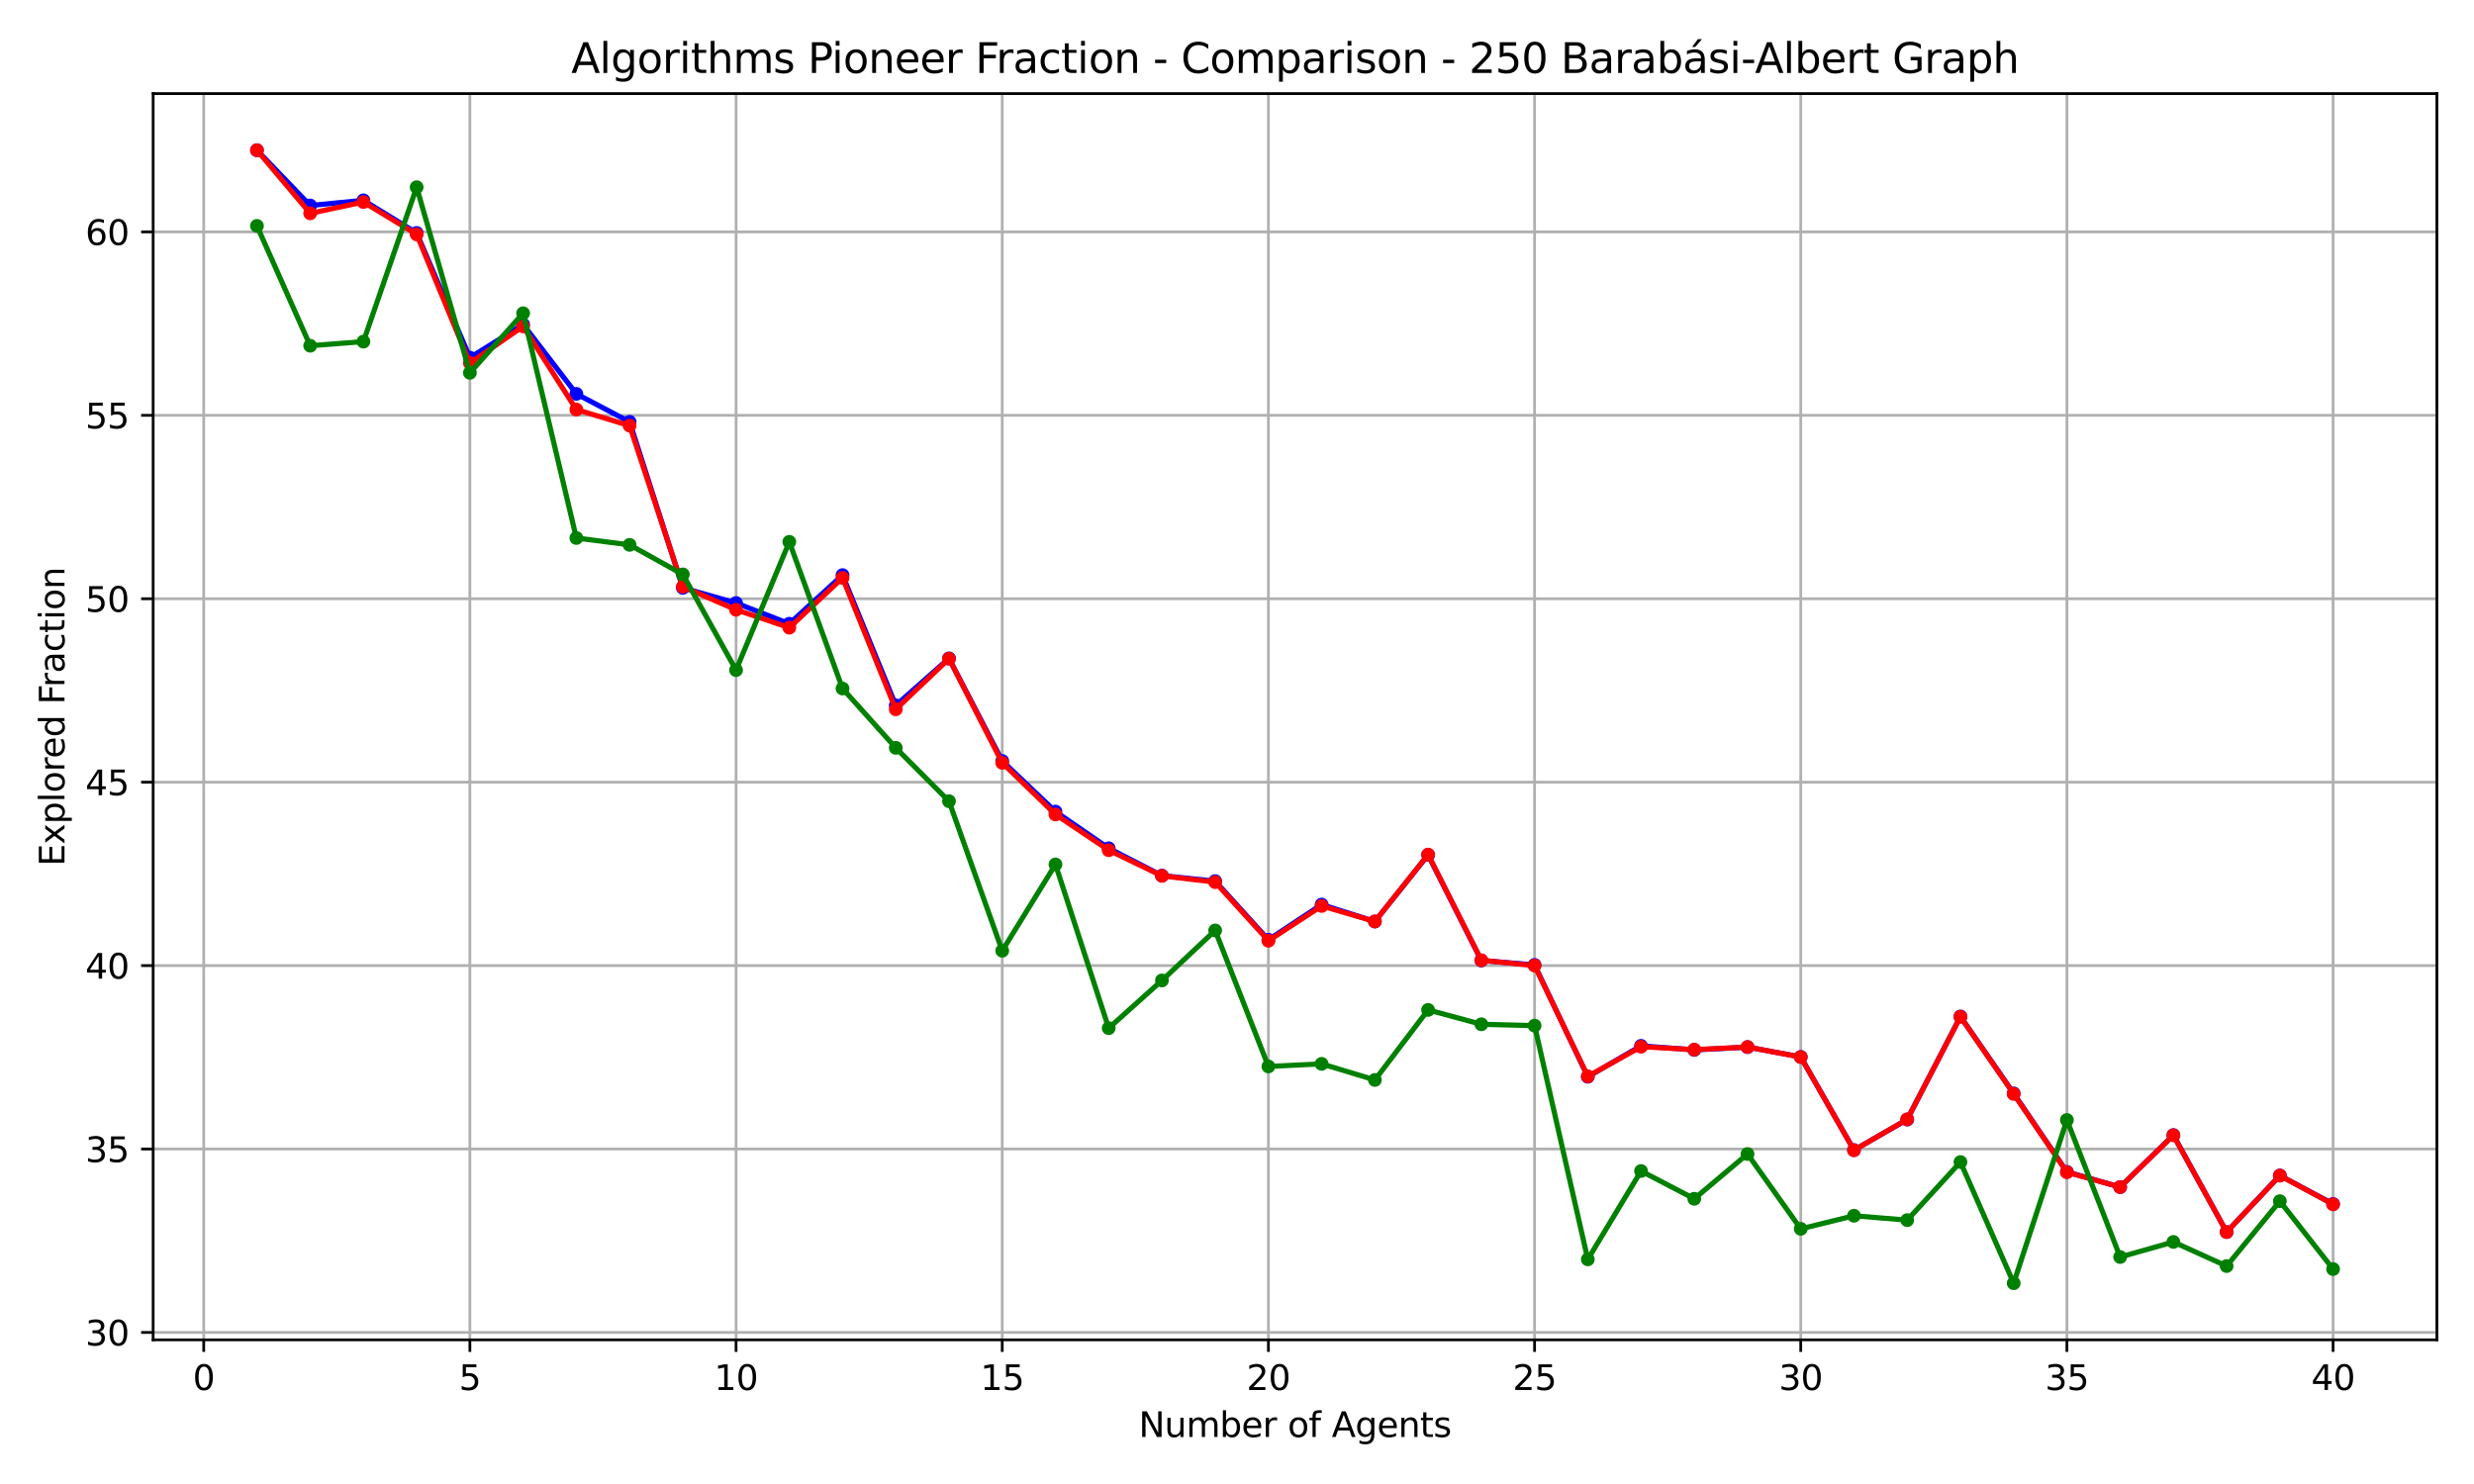 <?xml version="1.0" encoding="utf-8" standalone="no"?>
<!DOCTYPE svg PUBLIC "-//W3C//DTD SVG 1.1//EN"
  "http://www.w3.org/Graphics/SVG/1.1/DTD/svg11.dtd">
<svg xmlns:xlink="http://www.w3.org/1999/xlink" width="720pt" height="432pt" viewBox="0 0 720 432" xmlns="http://www.w3.org/2000/svg" version="1.1">
 <defs>
  <style type="text/css">*{stroke-linejoin: round; stroke-linecap: butt}</style>
 </defs>
 <g id="figure_1">
  <g id="patch_1">
   <path d="M 0 432 
L 720 432 
L 720 0 
L 0 0 
z
" style="fill: #ffffff"/>
  </g>
  <g id="axes_1">
   <g id="patch_2">
    <path d="M 44.57 390.04 
L 709.2 390.04 
L 709.2 27.24 
L 44.57 27.24 
z
" style="fill: #ffffff"/>
   </g>
   <g id="matplotlib.axis_1">
    <g id="xtick_1">
     <g id="line2d_1">
      <path d="M 59.288 390.04 
L 59.288 27.24 
" clip-path="url(#pbef544b274)" style="fill: none; stroke: #b0b0b0; stroke-width: 0.8; stroke-linecap: square"/>
     </g>
     <g id="line2d_2">
      <defs>
       <path id="m103f09042b" d="M 0 0 
L 0 3.5 
" style="stroke: #000000; stroke-width: 0.8"/>
      </defs>
      <g>
       <use xlink:href="#m103f09042b" x="59.288" y="390.04" style="stroke: #000000; stroke-width: 0.8"/>
      </g>
     </g>
     <g id="text_1">
      <!-- 0 -->
      <g transform="translate(56.107 404.638) scale(0.1 -0.1)">
       <defs>
        <path id="DejaVuSans-30" d="M 2034 4250 
Q 1547 4250 1301 3770 
Q 1056 3291 1056 2328 
Q 1056 1369 1301 889 
Q 1547 409 2034 409 
Q 2525 409 2770 889 
Q 3016 1369 3016 2328 
Q 3016 3291 2770 3770 
Q 2525 4250 2034 4250 
z
M 2034 4750 
Q 2819 4750 3233 4129 
Q 3647 3509 3647 2328 
Q 3647 1150 3233 529 
Q 2819 -91 2034 -91 
Q 1250 -91 836 529 
Q 422 1150 422 2328 
Q 422 3509 836 4129 
Q 1250 4750 2034 4750 
z
" transform="scale(0.016)"/>
       </defs>
       <use xlink:href="#DejaVuSans-30"/>
      </g>
     </g>
    </g>
    <g id="xtick_2">
     <g id="line2d_3">
      <path d="M 136.751 390.04 
L 136.751 27.24 
" clip-path="url(#pbef544b274)" style="fill: none; stroke: #b0b0b0; stroke-width: 0.8; stroke-linecap: square"/>
     </g>
     <g id="line2d_4">
      <g>
       <use xlink:href="#m103f09042b" x="136.751" y="390.04" style="stroke: #000000; stroke-width: 0.8"/>
      </g>
     </g>
     <g id="text_2">
      <!-- 5 -->
      <g transform="translate(133.569 404.638) scale(0.1 -0.1)">
       <defs>
        <path id="DejaVuSans-35" d="M 691 4666 
L 3169 4666 
L 3169 4134 
L 1269 4134 
L 1269 2991 
Q 1406 3038 1543 3061 
Q 1681 3084 1819 3084 
Q 2600 3084 3056 2656 
Q 3513 2228 3513 1497 
Q 3513 744 3044 326 
Q 2575 -91 1722 -91 
Q 1428 -91 1123 -41 
Q 819 9 494 109 
L 494 744 
Q 775 591 1075 516 
Q 1375 441 1709 441 
Q 2250 441 2565 725 
Q 2881 1009 2881 1497 
Q 2881 1984 2565 2268 
Q 2250 2553 1709 2553 
Q 1456 2553 1204 2497 
Q 953 2441 691 2322 
L 691 4666 
z
" transform="scale(0.016)"/>
       </defs>
       <use xlink:href="#DejaVuSans-35"/>
      </g>
     </g>
    </g>
    <g id="xtick_3">
     <g id="line2d_5">
      <path d="M 214.213 390.04 
L 214.213 27.24 
" clip-path="url(#pbef544b274)" style="fill: none; stroke: #b0b0b0; stroke-width: 0.8; stroke-linecap: square"/>
     </g>
     <g id="line2d_6">
      <g>
       <use xlink:href="#m103f09042b" x="214.213" y="390.04" style="stroke: #000000; stroke-width: 0.8"/>
      </g>
     </g>
     <g id="text_3">
      <!-- 10 -->
      <g transform="translate(207.851 404.638) scale(0.1 -0.1)">
       <defs>
        <path id="DejaVuSans-31" d="M 794 531 
L 1825 531 
L 1825 4091 
L 703 3866 
L 703 4441 
L 1819 4666 
L 2450 4666 
L 2450 531 
L 3481 531 
L 3481 0 
L 794 0 
L 794 531 
z
" transform="scale(0.016)"/>
       </defs>
       <use xlink:href="#DejaVuSans-31"/>
       <use xlink:href="#DejaVuSans-30" x="63.623"/>
      </g>
     </g>
    </g>
    <g id="xtick_4">
     <g id="line2d_7">
      <path d="M 291.676 390.04 
L 291.676 27.24 
" clip-path="url(#pbef544b274)" style="fill: none; stroke: #b0b0b0; stroke-width: 0.8; stroke-linecap: square"/>
     </g>
     <g id="line2d_8">
      <g>
       <use xlink:href="#m103f09042b" x="291.676" y="390.04" style="stroke: #000000; stroke-width: 0.8"/>
      </g>
     </g>
     <g id="text_4">
      <!-- 15 -->
      <g transform="translate(285.314 404.638) scale(0.1 -0.1)">
       <use xlink:href="#DejaVuSans-31"/>
       <use xlink:href="#DejaVuSans-35" x="63.623"/>
      </g>
     </g>
    </g>
    <g id="xtick_5">
     <g id="line2d_9">
      <path d="M 369.139 390.04 
L 369.139 27.24 
" clip-path="url(#pbef544b274)" style="fill: none; stroke: #b0b0b0; stroke-width: 0.8; stroke-linecap: square"/>
     </g>
     <g id="line2d_10">
      <g>
       <use xlink:href="#m103f09042b" x="369.139" y="390.04" style="stroke: #000000; stroke-width: 0.8"/>
      </g>
     </g>
     <g id="text_5">
      <!-- 20 -->
      <g transform="translate(362.776 404.638) scale(0.1 -0.1)">
       <defs>
        <path id="DejaVuSans-32" d="M 1228 531 
L 3431 531 
L 3431 0 
L 469 0 
L 469 531 
Q 828 903 1448 1529 
Q 2069 2156 2228 2338 
Q 2531 2678 2651 2914 
Q 2772 3150 2772 3378 
Q 2772 3750 2511 3984 
Q 2250 4219 1831 4219 
Q 1534 4219 1204 4116 
Q 875 4013 500 3803 
L 500 4441 
Q 881 4594 1212 4672 
Q 1544 4750 1819 4750 
Q 2544 4750 2975 4387 
Q 3406 4025 3406 3419 
Q 3406 3131 3298 2873 
Q 3191 2616 2906 2266 
Q 2828 2175 2409 1742 
Q 1991 1309 1228 531 
z
" transform="scale(0.016)"/>
       </defs>
       <use xlink:href="#DejaVuSans-32"/>
       <use xlink:href="#DejaVuSans-30" x="63.623"/>
      </g>
     </g>
    </g>
    <g id="xtick_6">
     <g id="line2d_11">
      <path d="M 446.601 390.04 
L 446.601 27.24 
" clip-path="url(#pbef544b274)" style="fill: none; stroke: #b0b0b0; stroke-width: 0.8; stroke-linecap: square"/>
     </g>
     <g id="line2d_12">
      <g>
       <use xlink:href="#m103f09042b" x="446.601" y="390.04" style="stroke: #000000; stroke-width: 0.8"/>
      </g>
     </g>
     <g id="text_6">
      <!-- 25 -->
      <g transform="translate(440.239 404.638) scale(0.1 -0.1)">
       <use xlink:href="#DejaVuSans-32"/>
       <use xlink:href="#DejaVuSans-35" x="63.623"/>
      </g>
     </g>
    </g>
    <g id="xtick_7">
     <g id="line2d_13">
      <path d="M 524.064 390.04 
L 524.064 27.24 
" clip-path="url(#pbef544b274)" style="fill: none; stroke: #b0b0b0; stroke-width: 0.8; stroke-linecap: square"/>
     </g>
     <g id="line2d_14">
      <g>
       <use xlink:href="#m103f09042b" x="524.064" y="390.04" style="stroke: #000000; stroke-width: 0.8"/>
      </g>
     </g>
     <g id="text_7">
      <!-- 30 -->
      <g transform="translate(517.702 404.638) scale(0.1 -0.1)">
       <defs>
        <path id="DejaVuSans-33" d="M 2597 2516 
Q 3050 2419 3304 2112 
Q 3559 1806 3559 1356 
Q 3559 666 3084 287 
Q 2609 -91 1734 -91 
Q 1441 -91 1130 -33 
Q 819 25 488 141 
L 488 750 
Q 750 597 1062 519 
Q 1375 441 1716 441 
Q 2309 441 2620 675 
Q 2931 909 2931 1356 
Q 2931 1769 2642 2001 
Q 2353 2234 1838 2234 
L 1294 2234 
L 1294 2753 
L 1863 2753 
Q 2328 2753 2575 2939 
Q 2822 3125 2822 3475 
Q 2822 3834 2567 4026 
Q 2313 4219 1838 4219 
Q 1578 4219 1281 4162 
Q 984 4106 628 3988 
L 628 4550 
Q 988 4650 1302 4700 
Q 1616 4750 1894 4750 
Q 2613 4750 3031 4423 
Q 3450 4097 3450 3541 
Q 3450 3153 3228 2886 
Q 3006 2619 2597 2516 
z
" transform="scale(0.016)"/>
       </defs>
       <use xlink:href="#DejaVuSans-33"/>
       <use xlink:href="#DejaVuSans-30" x="63.623"/>
      </g>
     </g>
    </g>
    <g id="xtick_8">
     <g id="line2d_15">
      <path d="M 601.527 390.04 
L 601.527 27.24 
" clip-path="url(#pbef544b274)" style="fill: none; stroke: #b0b0b0; stroke-width: 0.8; stroke-linecap: square"/>
     </g>
     <g id="line2d_16">
      <g>
       <use xlink:href="#m103f09042b" x="601.527" y="390.04" style="stroke: #000000; stroke-width: 0.8"/>
      </g>
     </g>
     <g id="text_8">
      <!-- 35 -->
      <g transform="translate(595.164 404.638) scale(0.1 -0.1)">
       <use xlink:href="#DejaVuSans-33"/>
       <use xlink:href="#DejaVuSans-35" x="63.623"/>
      </g>
     </g>
    </g>
    <g id="xtick_9">
     <g id="line2d_17">
      <path d="M 678.99 390.04 
L 678.99 27.24 
" clip-path="url(#pbef544b274)" style="fill: none; stroke: #b0b0b0; stroke-width: 0.8; stroke-linecap: square"/>
     </g>
     <g id="line2d_18">
      <g>
       <use xlink:href="#m103f09042b" x="678.99" y="390.04" style="stroke: #000000; stroke-width: 0.8"/>
      </g>
     </g>
     <g id="text_9">
      <!-- 40 -->
      <g transform="translate(672.627 404.638) scale(0.1 -0.1)">
       <defs>
        <path id="DejaVuSans-34" d="M 2419 4116 
L 825 1625 
L 2419 1625 
L 2419 4116 
z
M 2253 4666 
L 3047 4666 
L 3047 1625 
L 3713 1625 
L 3713 1100 
L 3047 1100 
L 3047 0 
L 2419 0 
L 2419 1100 
L 313 1100 
L 313 1709 
L 2253 4666 
z
" transform="scale(0.016)"/>
       </defs>
       <use xlink:href="#DejaVuSans-34"/>
       <use xlink:href="#DejaVuSans-30" x="63.623"/>
      </g>
     </g>
    </g>
    <g id="text_10">
     <!-- Number of Agents -->
     <g transform="translate(331.397 418.317) scale(0.1 -0.1)">
      <defs>
       <path id="DejaVuSans-4e" d="M 628 4666 
L 1478 4666 
L 3547 763 
L 3547 4666 
L 4159 4666 
L 4159 0 
L 3309 0 
L 1241 3903 
L 1241 0 
L 628 0 
L 628 4666 
z
" transform="scale(0.016)"/>
       <path id="DejaVuSans-75" d="M 544 1381 
L 544 3500 
L 1119 3500 
L 1119 1403 
Q 1119 906 1312 657 
Q 1506 409 1894 409 
Q 2359 409 2629 706 
Q 2900 1003 2900 1516 
L 2900 3500 
L 3475 3500 
L 3475 0 
L 2900 0 
L 2900 538 
Q 2691 219 2414 64 
Q 2138 -91 1772 -91 
Q 1169 -91 856 284 
Q 544 659 544 1381 
z
M 1991 3584 
L 1991 3584 
z
" transform="scale(0.016)"/>
       <path id="DejaVuSans-6d" d="M 3328 2828 
Q 3544 3216 3844 3400 
Q 4144 3584 4550 3584 
Q 5097 3584 5394 3201 
Q 5691 2819 5691 2113 
L 5691 0 
L 5113 0 
L 5113 2094 
Q 5113 2597 4934 2840 
Q 4756 3084 4391 3084 
Q 3944 3084 3684 2787 
Q 3425 2491 3425 1978 
L 3425 0 
L 2847 0 
L 2847 2094 
Q 2847 2600 2669 2842 
Q 2491 3084 2119 3084 
Q 1678 3084 1418 2786 
Q 1159 2488 1159 1978 
L 1159 0 
L 581 0 
L 581 3500 
L 1159 3500 
L 1159 2956 
Q 1356 3278 1631 3431 
Q 1906 3584 2284 3584 
Q 2666 3584 2933 3390 
Q 3200 3197 3328 2828 
z
" transform="scale(0.016)"/>
       <path id="DejaVuSans-62" d="M 3116 1747 
Q 3116 2381 2855 2742 
Q 2594 3103 2138 3103 
Q 1681 3103 1420 2742 
Q 1159 2381 1159 1747 
Q 1159 1113 1420 752 
Q 1681 391 2138 391 
Q 2594 391 2855 752 
Q 3116 1113 3116 1747 
z
M 1159 2969 
Q 1341 3281 1617 3432 
Q 1894 3584 2278 3584 
Q 2916 3584 3314 3078 
Q 3713 2572 3713 1747 
Q 3713 922 3314 415 
Q 2916 -91 2278 -91 
Q 1894 -91 1617 61 
Q 1341 213 1159 525 
L 1159 0 
L 581 0 
L 581 4863 
L 1159 4863 
L 1159 2969 
z
" transform="scale(0.016)"/>
       <path id="DejaVuSans-65" d="M 3597 1894 
L 3597 1613 
L 953 1613 
Q 991 1019 1311 708 
Q 1631 397 2203 397 
Q 2534 397 2845 478 
Q 3156 559 3463 722 
L 3463 178 
Q 3153 47 2828 -22 
Q 2503 -91 2169 -91 
Q 1331 -91 842 396 
Q 353 884 353 1716 
Q 353 2575 817 3079 
Q 1281 3584 2069 3584 
Q 2775 3584 3186 3129 
Q 3597 2675 3597 1894 
z
M 3022 2063 
Q 3016 2534 2758 2815 
Q 2500 3097 2075 3097 
Q 1594 3097 1305 2825 
Q 1016 2553 972 2059 
L 3022 2063 
z
" transform="scale(0.016)"/>
       <path id="DejaVuSans-72" d="M 2631 2963 
Q 2534 3019 2420 3045 
Q 2306 3072 2169 3072 
Q 1681 3072 1420 2755 
Q 1159 2438 1159 1844 
L 1159 0 
L 581 0 
L 581 3500 
L 1159 3500 
L 1159 2956 
Q 1341 3275 1631 3429 
Q 1922 3584 2338 3584 
Q 2397 3584 2469 3576 
Q 2541 3569 2628 3553 
L 2631 2963 
z
" transform="scale(0.016)"/>
       <path id="DejaVuSans-20" transform="scale(0.016)"/>
       <path id="DejaVuSans-6f" d="M 1959 3097 
Q 1497 3097 1228 2736 
Q 959 2375 959 1747 
Q 959 1119 1226 758 
Q 1494 397 1959 397 
Q 2419 397 2687 759 
Q 2956 1122 2956 1747 
Q 2956 2369 2687 2733 
Q 2419 3097 1959 3097 
z
M 1959 3584 
Q 2709 3584 3137 3096 
Q 3566 2609 3566 1747 
Q 3566 888 3137 398 
Q 2709 -91 1959 -91 
Q 1206 -91 779 398 
Q 353 888 353 1747 
Q 353 2609 779 3096 
Q 1206 3584 1959 3584 
z
" transform="scale(0.016)"/>
       <path id="DejaVuSans-66" d="M 2375 4863 
L 2375 4384 
L 1825 4384 
Q 1516 4384 1395 4259 
Q 1275 4134 1275 3809 
L 1275 3500 
L 2222 3500 
L 2222 3053 
L 1275 3053 
L 1275 0 
L 697 0 
L 697 3053 
L 147 3053 
L 147 3500 
L 697 3500 
L 697 3744 
Q 697 4328 969 4595 
Q 1241 4863 1831 4863 
L 2375 4863 
z
" transform="scale(0.016)"/>
       <path id="DejaVuSans-41" d="M 2188 4044 
L 1331 1722 
L 3047 1722 
L 2188 4044 
z
M 1831 4666 
L 2547 4666 
L 4325 0 
L 3669 0 
L 3244 1197 
L 1141 1197 
L 716 0 
L 50 0 
L 1831 4666 
z
" transform="scale(0.016)"/>
       <path id="DejaVuSans-67" d="M 2906 1791 
Q 2906 2416 2648 2759 
Q 2391 3103 1925 3103 
Q 1463 3103 1205 2759 
Q 947 2416 947 1791 
Q 947 1169 1205 825 
Q 1463 481 1925 481 
Q 2391 481 2648 825 
Q 2906 1169 2906 1791 
z
M 3481 434 
Q 3481 -459 3084 -895 
Q 2688 -1331 1869 -1331 
Q 1566 -1331 1297 -1286 
Q 1028 -1241 775 -1147 
L 775 -588 
Q 1028 -725 1275 -790 
Q 1522 -856 1778 -856 
Q 2344 -856 2625 -561 
Q 2906 -266 2906 331 
L 2906 616 
Q 2728 306 2450 153 
Q 2172 0 1784 0 
Q 1141 0 747 490 
Q 353 981 353 1791 
Q 353 2603 747 3093 
Q 1141 3584 1784 3584 
Q 2172 3584 2450 3431 
Q 2728 3278 2906 2969 
L 2906 3500 
L 3481 3500 
L 3481 434 
z
" transform="scale(0.016)"/>
       <path id="DejaVuSans-6e" d="M 3513 2113 
L 3513 0 
L 2938 0 
L 2938 2094 
Q 2938 2591 2744 2837 
Q 2550 3084 2163 3084 
Q 1697 3084 1428 2787 
Q 1159 2491 1159 1978 
L 1159 0 
L 581 0 
L 581 3500 
L 1159 3500 
L 1159 2956 
Q 1366 3272 1645 3428 
Q 1925 3584 2291 3584 
Q 2894 3584 3203 3211 
Q 3513 2838 3513 2113 
z
" transform="scale(0.016)"/>
       <path id="DejaVuSans-74" d="M 1172 4494 
L 1172 3500 
L 2356 3500 
L 2356 3053 
L 1172 3053 
L 1172 1153 
Q 1172 725 1289 603 
Q 1406 481 1766 481 
L 2356 481 
L 2356 0 
L 1766 0 
Q 1100 0 847 248 
Q 594 497 594 1153 
L 594 3053 
L 172 3053 
L 172 3500 
L 594 3500 
L 594 4494 
L 1172 4494 
z
" transform="scale(0.016)"/>
       <path id="DejaVuSans-73" d="M 2834 3397 
L 2834 2853 
Q 2591 2978 2328 3040 
Q 2066 3103 1784 3103 
Q 1356 3103 1142 2972 
Q 928 2841 928 2578 
Q 928 2378 1081 2264 
Q 1234 2150 1697 2047 
L 1894 2003 
Q 2506 1872 2764 1633 
Q 3022 1394 3022 966 
Q 3022 478 2636 193 
Q 2250 -91 1575 -91 
Q 1294 -91 989 -36 
Q 684 19 347 128 
L 347 722 
Q 666 556 975 473 
Q 1284 391 1588 391 
Q 1994 391 2212 530 
Q 2431 669 2431 922 
Q 2431 1156 2273 1281 
Q 2116 1406 1581 1522 
L 1381 1569 
Q 847 1681 609 1914 
Q 372 2147 372 2553 
Q 372 3047 722 3315 
Q 1072 3584 1716 3584 
Q 2034 3584 2315 3537 
Q 2597 3491 2834 3397 
z
" transform="scale(0.016)"/>
      </defs>
      <use xlink:href="#DejaVuSans-4e"/>
      <use xlink:href="#DejaVuSans-75" x="74.805"/>
      <use xlink:href="#DejaVuSans-6d" x="138.184"/>
      <use xlink:href="#DejaVuSans-62" x="235.596"/>
      <use xlink:href="#DejaVuSans-65" x="299.072"/>
      <use xlink:href="#DejaVuSans-72" x="360.596"/>
      <use xlink:href="#DejaVuSans-20" x="401.709"/>
      <use xlink:href="#DejaVuSans-6f" x="433.496"/>
      <use xlink:href="#DejaVuSans-66" x="494.678"/>
      <use xlink:href="#DejaVuSans-20" x="529.883"/>
      <use xlink:href="#DejaVuSans-41" x="561.67"/>
      <use xlink:href="#DejaVuSans-67" x="630.078"/>
      <use xlink:href="#DejaVuSans-65" x="693.555"/>
      <use xlink:href="#DejaVuSans-6e" x="755.078"/>
      <use xlink:href="#DejaVuSans-74" x="818.457"/>
      <use xlink:href="#DejaVuSans-73" x="857.666"/>
     </g>
    </g>
   </g>
   <g id="matplotlib.axis_2">
    <g id="ytick_1">
     <g id="line2d_19">
      <path d="M 44.57 387.877 
L 709.2 387.877 
" clip-path="url(#pbef544b274)" style="fill: none; stroke: #b0b0b0; stroke-width: 0.8; stroke-linecap: square"/>
     </g>
     <g id="line2d_20">
      <defs>
       <path id="mfb92b9abb5" d="M 0 0 
L -3.5 0 
" style="stroke: #000000; stroke-width: 0.8"/>
      </defs>
      <g>
       <use xlink:href="#mfb92b9abb5" x="44.57" y="387.877" style="stroke: #000000; stroke-width: 0.8"/>
      </g>
     </g>
     <g id="text_11">
      <!-- 30 -->
      <g transform="translate(24.845 391.676) scale(0.1 -0.1)">
       <use xlink:href="#DejaVuSans-33"/>
       <use xlink:href="#DejaVuSans-30" x="63.623"/>
      </g>
     </g>
    </g>
    <g id="ytick_2">
     <g id="line2d_21">
      <path d="M 44.57 334.483 
L 709.2 334.483 
" clip-path="url(#pbef544b274)" style="fill: none; stroke: #b0b0b0; stroke-width: 0.8; stroke-linecap: square"/>
     </g>
     <g id="line2d_22">
      <g>
       <use xlink:href="#mfb92b9abb5" x="44.57" y="334.483" style="stroke: #000000; stroke-width: 0.8"/>
      </g>
     </g>
     <g id="text_12">
      <!-- 35 -->
      <g transform="translate(24.845 338.282) scale(0.1 -0.1)">
       <use xlink:href="#DejaVuSans-33"/>
       <use xlink:href="#DejaVuSans-35" x="63.623"/>
      </g>
     </g>
    </g>
    <g id="ytick_3">
     <g id="line2d_23">
      <path d="M 44.57 281.089 
L 709.2 281.089 
" clip-path="url(#pbef544b274)" style="fill: none; stroke: #b0b0b0; stroke-width: 0.8; stroke-linecap: square"/>
     </g>
     <g id="line2d_24">
      <g>
       <use xlink:href="#mfb92b9abb5" x="44.57" y="281.089" style="stroke: #000000; stroke-width: 0.8"/>
      </g>
     </g>
     <g id="text_13">
      <!-- 40 -->
      <g transform="translate(24.845 284.888) scale(0.1 -0.1)">
       <use xlink:href="#DejaVuSans-34"/>
       <use xlink:href="#DejaVuSans-30" x="63.623"/>
      </g>
     </g>
    </g>
    <g id="ytick_4">
     <g id="line2d_25">
      <path d="M 44.57 227.695 
L 709.2 227.695 
" clip-path="url(#pbef544b274)" style="fill: none; stroke: #b0b0b0; stroke-width: 0.8; stroke-linecap: square"/>
     </g>
     <g id="line2d_26">
      <g>
       <use xlink:href="#mfb92b9abb5" x="44.57" y="227.695" style="stroke: #000000; stroke-width: 0.8"/>
      </g>
     </g>
     <g id="text_14">
      <!-- 45 -->
      <g transform="translate(24.845 231.494) scale(0.1 -0.1)">
       <use xlink:href="#DejaVuSans-34"/>
       <use xlink:href="#DejaVuSans-35" x="63.623"/>
      </g>
     </g>
    </g>
    <g id="ytick_5">
     <g id="line2d_27">
      <path d="M 44.57 174.301 
L 709.2 174.301 
" clip-path="url(#pbef544b274)" style="fill: none; stroke: #b0b0b0; stroke-width: 0.8; stroke-linecap: square"/>
     </g>
     <g id="line2d_28">
      <g>
       <use xlink:href="#mfb92b9abb5" x="44.57" y="174.301" style="stroke: #000000; stroke-width: 0.8"/>
      </g>
     </g>
     <g id="text_15">
      <!-- 50 -->
      <g transform="translate(24.845 178.101) scale(0.1 -0.1)">
       <use xlink:href="#DejaVuSans-35"/>
       <use xlink:href="#DejaVuSans-30" x="63.623"/>
      </g>
     </g>
    </g>
    <g id="ytick_6">
     <g id="line2d_29">
      <path d="M 44.57 120.908 
L 709.2 120.908 
" clip-path="url(#pbef544b274)" style="fill: none; stroke: #b0b0b0; stroke-width: 0.8; stroke-linecap: square"/>
     </g>
     <g id="line2d_30">
      <g>
       <use xlink:href="#mfb92b9abb5" x="44.57" y="120.908" style="stroke: #000000; stroke-width: 0.8"/>
      </g>
     </g>
     <g id="text_16">
      <!-- 55 -->
      <g transform="translate(24.845 124.707) scale(0.1 -0.1)">
       <use xlink:href="#DejaVuSans-35"/>
       <use xlink:href="#DejaVuSans-35" x="63.623"/>
      </g>
     </g>
    </g>
    <g id="ytick_7">
     <g id="line2d_31">
      <path d="M 44.57 67.514 
L 709.2 67.514 
" clip-path="url(#pbef544b274)" style="fill: none; stroke: #b0b0b0; stroke-width: 0.8; stroke-linecap: square"/>
     </g>
     <g id="line2d_32">
      <g>
       <use xlink:href="#mfb92b9abb5" x="44.57" y="67.514" style="stroke: #000000; stroke-width: 0.8"/>
      </g>
     </g>
     <g id="text_17">
      <!-- 60 -->
      <g transform="translate(24.845 71.313) scale(0.1 -0.1)">
       <defs>
        <path id="DejaVuSans-36" d="M 2113 2584 
Q 1688 2584 1439 2293 
Q 1191 2003 1191 1497 
Q 1191 994 1439 701 
Q 1688 409 2113 409 
Q 2538 409 2786 701 
Q 3034 994 3034 1497 
Q 3034 2003 2786 2293 
Q 2538 2584 2113 2584 
z
M 3366 4563 
L 3366 3988 
Q 3128 4100 2886 4159 
Q 2644 4219 2406 4219 
Q 1781 4219 1451 3797 
Q 1122 3375 1075 2522 
Q 1259 2794 1537 2939 
Q 1816 3084 2150 3084 
Q 2853 3084 3261 2657 
Q 3669 2231 3669 1497 
Q 3669 778 3244 343 
Q 2819 -91 2113 -91 
Q 1303 -91 875 529 
Q 447 1150 447 2328 
Q 447 3434 972 4092 
Q 1497 4750 2381 4750 
Q 2619 4750 2861 4703 
Q 3103 4656 3366 4563 
z
" transform="scale(0.016)"/>
       </defs>
       <use xlink:href="#DejaVuSans-36"/>
       <use xlink:href="#DejaVuSans-30" x="63.623"/>
      </g>
     </g>
    </g>
    <g id="text_18">
     <!-- Explored Fraction -->
     <g transform="translate(18.765 252.124) rotate(-90) scale(0.1 -0.1)">
      <defs>
       <path id="DejaVuSans-45" d="M 628 4666 
L 3578 4666 
L 3578 4134 
L 1259 4134 
L 1259 2753 
L 3481 2753 
L 3481 2222 
L 1259 2222 
L 1259 531 
L 3634 531 
L 3634 0 
L 628 0 
L 628 4666 
z
" transform="scale(0.016)"/>
       <path id="DejaVuSans-78" d="M 3513 3500 
L 2247 1797 
L 3578 0 
L 2900 0 
L 1881 1375 
L 863 0 
L 184 0 
L 1544 1831 
L 300 3500 
L 978 3500 
L 1906 2253 
L 2834 3500 
L 3513 3500 
z
" transform="scale(0.016)"/>
       <path id="DejaVuSans-70" d="M 1159 525 
L 1159 -1331 
L 581 -1331 
L 581 3500 
L 1159 3500 
L 1159 2969 
Q 1341 3281 1617 3432 
Q 1894 3584 2278 3584 
Q 2916 3584 3314 3078 
Q 3713 2572 3713 1747 
Q 3713 922 3314 415 
Q 2916 -91 2278 -91 
Q 1894 -91 1617 61 
Q 1341 213 1159 525 
z
M 3116 1747 
Q 3116 2381 2855 2742 
Q 2594 3103 2138 3103 
Q 1681 3103 1420 2742 
Q 1159 2381 1159 1747 
Q 1159 1113 1420 752 
Q 1681 391 2138 391 
Q 2594 391 2855 752 
Q 3116 1113 3116 1747 
z
" transform="scale(0.016)"/>
       <path id="DejaVuSans-6c" d="M 603 4863 
L 1178 4863 
L 1178 0 
L 603 0 
L 603 4863 
z
" transform="scale(0.016)"/>
       <path id="DejaVuSans-64" d="M 2906 2969 
L 2906 4863 
L 3481 4863 
L 3481 0 
L 2906 0 
L 2906 525 
Q 2725 213 2448 61 
Q 2172 -91 1784 -91 
Q 1150 -91 751 415 
Q 353 922 353 1747 
Q 353 2572 751 3078 
Q 1150 3584 1784 3584 
Q 2172 3584 2448 3432 
Q 2725 3281 2906 2969 
z
M 947 1747 
Q 947 1113 1208 752 
Q 1469 391 1925 391 
Q 2381 391 2643 752 
Q 2906 1113 2906 1747 
Q 2906 2381 2643 2742 
Q 2381 3103 1925 3103 
Q 1469 3103 1208 2742 
Q 947 2381 947 1747 
z
" transform="scale(0.016)"/>
       <path id="DejaVuSans-46" d="M 628 4666 
L 3309 4666 
L 3309 4134 
L 1259 4134 
L 1259 2759 
L 3109 2759 
L 3109 2228 
L 1259 2228 
L 1259 0 
L 628 0 
L 628 4666 
z
" transform="scale(0.016)"/>
       <path id="DejaVuSans-61" d="M 2194 1759 
Q 1497 1759 1228 1600 
Q 959 1441 959 1056 
Q 959 750 1161 570 
Q 1363 391 1709 391 
Q 2188 391 2477 730 
Q 2766 1069 2766 1631 
L 2766 1759 
L 2194 1759 
z
M 3341 1997 
L 3341 0 
L 2766 0 
L 2766 531 
Q 2569 213 2275 61 
Q 1981 -91 1556 -91 
Q 1019 -91 701 211 
Q 384 513 384 1019 
Q 384 1609 779 1909 
Q 1175 2209 1959 2209 
L 2766 2209 
L 2766 2266 
Q 2766 2663 2505 2880 
Q 2244 3097 1772 3097 
Q 1472 3097 1187 3025 
Q 903 2953 641 2809 
L 641 3341 
Q 956 3463 1253 3523 
Q 1550 3584 1831 3584 
Q 2591 3584 2966 3190 
Q 3341 2797 3341 1997 
z
" transform="scale(0.016)"/>
       <path id="DejaVuSans-63" d="M 3122 3366 
L 3122 2828 
Q 2878 2963 2633 3030 
Q 2388 3097 2138 3097 
Q 1578 3097 1268 2742 
Q 959 2388 959 1747 
Q 959 1106 1268 751 
Q 1578 397 2138 397 
Q 2388 397 2633 464 
Q 2878 531 3122 666 
L 3122 134 
Q 2881 22 2623 -34 
Q 2366 -91 2075 -91 
Q 1284 -91 818 406 
Q 353 903 353 1747 
Q 353 2603 823 3093 
Q 1294 3584 2113 3584 
Q 2378 3584 2631 3529 
Q 2884 3475 3122 3366 
z
" transform="scale(0.016)"/>
       <path id="DejaVuSans-69" d="M 603 3500 
L 1178 3500 
L 1178 0 
L 603 0 
L 603 3500 
z
M 603 4863 
L 1178 4863 
L 1178 4134 
L 603 4134 
L 603 4863 
z
" transform="scale(0.016)"/>
      </defs>
      <use xlink:href="#DejaVuSans-45"/>
      <use xlink:href="#DejaVuSans-78" x="63.184"/>
      <use xlink:href="#DejaVuSans-70" x="122.363"/>
      <use xlink:href="#DejaVuSans-6c" x="185.84"/>
      <use xlink:href="#DejaVuSans-6f" x="213.623"/>
      <use xlink:href="#DejaVuSans-72" x="274.805"/>
      <use xlink:href="#DejaVuSans-65" x="313.668"/>
      <use xlink:href="#DejaVuSans-64" x="375.191"/>
      <use xlink:href="#DejaVuSans-20" x="438.668"/>
      <use xlink:href="#DejaVuSans-46" x="470.455"/>
      <use xlink:href="#DejaVuSans-72" x="520.725"/>
      <use xlink:href="#DejaVuSans-61" x="561.838"/>
      <use xlink:href="#DejaVuSans-63" x="623.117"/>
      <use xlink:href="#DejaVuSans-74" x="678.098"/>
      <use xlink:href="#DejaVuSans-69" x="717.307"/>
      <use xlink:href="#DejaVuSans-6f" x="745.09"/>
      <use xlink:href="#DejaVuSans-6e" x="806.271"/>
     </g>
    </g>
   </g>
   <g id="line2d_33">
    <path d="M 74.78 43.731 
L 90.273 59.822 
L 105.766 58.318 
L 121.258 67.818 
L 136.751 104.116 
L 152.243 94.453 
L 167.736 114.659 
L 183.228 122.8 
L 198.721 171.124 
L 214.213 175.547 
L 229.706 181.57 
L 245.198 167.418 
L 260.691 205.328 
L 276.183 191.649 
L 291.676 221.524 
L 307.169 236.257 
L 322.661 246.935 
L 338.154 254.903 
L 353.646 256.503 
L 369.139 273.571 
L 384.631 263.328 
L 400.124 268.259 
L 415.616 248.871 
L 431.109 279.595 
L 446.601 280.894 
L 462.094 313.446 
L 477.587 304.453 
L 493.079 305.634 
L 508.572 304.816 
L 524.064 307.672 
L 539.557 334.788 
L 555.049 325.903 
L 570.542 295.902 
L 586.034 318.295 
L 601.527 341.137 
L 617.019 345.568 
L 632.512 330.428 
L 648.004 358.646 
L 663.497 342.195 
L 678.99 350.482 
" clip-path="url(#pbef544b274)" style="fill: none; stroke: #0000ff; stroke-width: 1.5; stroke-linecap: square"/>
    <defs>
     <path id="m8585fa1745" d="M 0 1.5 
C 0.398 1.5 0.779 1.342 1.061 1.061 
C 1.342 0.779 1.5 0.398 1.5 0 
C 1.5 -0.398 1.342 -0.779 1.061 -1.061 
C 0.779 -1.342 0.398 -1.5 0 -1.5 
C -0.398 -1.5 -0.779 -1.342 -1.061 -1.061 
C -1.342 -0.779 -1.5 -0.398 -1.5 0 
C -1.5 0.398 -1.342 0.779 -1.061 1.061 
C -0.779 1.342 -0.398 1.5 0 1.5 
z
" style="stroke: #0000ff"/>
    </defs>
    <g clip-path="url(#pbef544b274)">
     <use xlink:href="#m8585fa1745" x="74.78" y="43.731" style="fill: #0000ff; stroke: #0000ff"/>
     <use xlink:href="#m8585fa1745" x="90.273" y="59.822" style="fill: #0000ff; stroke: #0000ff"/>
     <use xlink:href="#m8585fa1745" x="105.766" y="58.318" style="fill: #0000ff; stroke: #0000ff"/>
     <use xlink:href="#m8585fa1745" x="121.258" y="67.818" style="fill: #0000ff; stroke: #0000ff"/>
     <use xlink:href="#m8585fa1745" x="136.751" y="104.116" style="fill: #0000ff; stroke: #0000ff"/>
     <use xlink:href="#m8585fa1745" x="152.243" y="94.453" style="fill: #0000ff; stroke: #0000ff"/>
     <use xlink:href="#m8585fa1745" x="167.736" y="114.659" style="fill: #0000ff; stroke: #0000ff"/>
     <use xlink:href="#m8585fa1745" x="183.228" y="122.8" style="fill: #0000ff; stroke: #0000ff"/>
     <use xlink:href="#m8585fa1745" x="198.721" y="171.124" style="fill: #0000ff; stroke: #0000ff"/>
     <use xlink:href="#m8585fa1745" x="214.213" y="175.547" style="fill: #0000ff; stroke: #0000ff"/>
     <use xlink:href="#m8585fa1745" x="229.706" y="181.57" style="fill: #0000ff; stroke: #0000ff"/>
     <use xlink:href="#m8585fa1745" x="245.198" y="167.418" style="fill: #0000ff; stroke: #0000ff"/>
     <use xlink:href="#m8585fa1745" x="260.691" y="205.328" style="fill: #0000ff; stroke: #0000ff"/>
     <use xlink:href="#m8585fa1745" x="276.183" y="191.649" style="fill: #0000ff; stroke: #0000ff"/>
     <use xlink:href="#m8585fa1745" x="291.676" y="221.524" style="fill: #0000ff; stroke: #0000ff"/>
     <use xlink:href="#m8585fa1745" x="307.169" y="236.257" style="fill: #0000ff; stroke: #0000ff"/>
     <use xlink:href="#m8585fa1745" x="322.661" y="246.935" style="fill: #0000ff; stroke: #0000ff"/>
     <use xlink:href="#m8585fa1745" x="338.154" y="254.903" style="fill: #0000ff; stroke: #0000ff"/>
     <use xlink:href="#m8585fa1745" x="353.646" y="256.503" style="fill: #0000ff; stroke: #0000ff"/>
     <use xlink:href="#m8585fa1745" x="369.139" y="273.571" style="fill: #0000ff; stroke: #0000ff"/>
     <use xlink:href="#m8585fa1745" x="384.631" y="263.328" style="fill: #0000ff; stroke: #0000ff"/>
     <use xlink:href="#m8585fa1745" x="400.124" y="268.259" style="fill: #0000ff; stroke: #0000ff"/>
     <use xlink:href="#m8585fa1745" x="415.616" y="248.871" style="fill: #0000ff; stroke: #0000ff"/>
     <use xlink:href="#m8585fa1745" x="431.109" y="279.595" style="fill: #0000ff; stroke: #0000ff"/>
     <use xlink:href="#m8585fa1745" x="446.601" y="280.894" style="fill: #0000ff; stroke: #0000ff"/>
     <use xlink:href="#m8585fa1745" x="462.094" y="313.446" style="fill: #0000ff; stroke: #0000ff"/>
     <use xlink:href="#m8585fa1745" x="477.587" y="304.453" style="fill: #0000ff; stroke: #0000ff"/>
     <use xlink:href="#m8585fa1745" x="493.079" y="305.634" style="fill: #0000ff; stroke: #0000ff"/>
     <use xlink:href="#m8585fa1745" x="508.572" y="304.816" style="fill: #0000ff; stroke: #0000ff"/>
     <use xlink:href="#m8585fa1745" x="524.064" y="307.672" style="fill: #0000ff; stroke: #0000ff"/>
     <use xlink:href="#m8585fa1745" x="539.557" y="334.788" style="fill: #0000ff; stroke: #0000ff"/>
     <use xlink:href="#m8585fa1745" x="555.049" y="325.903" style="fill: #0000ff; stroke: #0000ff"/>
     <use xlink:href="#m8585fa1745" x="570.542" y="295.902" style="fill: #0000ff; stroke: #0000ff"/>
     <use xlink:href="#m8585fa1745" x="586.034" y="318.295" style="fill: #0000ff; stroke: #0000ff"/>
     <use xlink:href="#m8585fa1745" x="601.527" y="341.137" style="fill: #0000ff; stroke: #0000ff"/>
     <use xlink:href="#m8585fa1745" x="617.019" y="345.568" style="fill: #0000ff; stroke: #0000ff"/>
     <use xlink:href="#m8585fa1745" x="632.512" y="330.428" style="fill: #0000ff; stroke: #0000ff"/>
     <use xlink:href="#m8585fa1745" x="648.004" y="358.646" style="fill: #0000ff; stroke: #0000ff"/>
     <use xlink:href="#m8585fa1745" x="663.497" y="342.195" style="fill: #0000ff; stroke: #0000ff"/>
     <use xlink:href="#m8585fa1745" x="678.99" y="350.482" style="fill: #0000ff; stroke: #0000ff"/>
    </g>
   </g>
   <g id="line2d_34">
    <path d="M 74.78 43.731 
L 90.273 62.097 
L 105.766 58.811 
L 121.258 68.228 
L 136.751 105.69 
L 152.243 95.007 
L 167.736 119.225 
L 183.228 123.904 
L 198.721 170.795 
L 214.213 177.506 
L 229.706 182.718 
L 245.198 168.222 
L 260.691 206.486 
L 276.183 191.748 
L 291.676 222.063 
L 307.169 237.091 
L 322.661 247.5 
L 338.154 254.967 
L 353.646 256.787 
L 369.139 273.854 
L 384.631 263.726 
L 400.124 268.243 
L 415.616 248.775 
L 431.109 279.544 
L 446.601 281.079 
L 462.094 313.337 
L 477.587 304.701 
L 493.079 305.558 
L 508.572 304.789 
L 524.064 307.715 
L 539.557 334.845 
L 555.049 325.841 
L 570.542 295.992 
L 586.034 318.442 
L 601.527 341.243 
L 617.019 345.567 
L 632.512 330.485 
L 648.004 358.659 
L 663.497 342.231 
L 678.99 350.581 
" clip-path="url(#pbef544b274)" style="fill: none; stroke: #ff0000; stroke-width: 1.5; stroke-linecap: square"/>
    <defs>
     <path id="m0dfc0fe6a5" d="M 0 1.5 
C 0.398 1.5 0.779 1.342 1.061 1.061 
C 1.342 0.779 1.5 0.398 1.5 0 
C 1.5 -0.398 1.342 -0.779 1.061 -1.061 
C 0.779 -1.342 0.398 -1.5 0 -1.5 
C -0.398 -1.5 -0.779 -1.342 -1.061 -1.061 
C -1.342 -0.779 -1.5 -0.398 -1.5 0 
C -1.5 0.398 -1.342 0.779 -1.061 1.061 
C -0.779 1.342 -0.398 1.5 0 1.5 
z
" style="stroke: #ff0000"/>
    </defs>
    <g clip-path="url(#pbef544b274)">
     <use xlink:href="#m0dfc0fe6a5" x="74.78" y="43.731" style="fill: #ff0000; stroke: #ff0000"/>
     <use xlink:href="#m0dfc0fe6a5" x="90.273" y="62.097" style="fill: #ff0000; stroke: #ff0000"/>
     <use xlink:href="#m0dfc0fe6a5" x="105.766" y="58.811" style="fill: #ff0000; stroke: #ff0000"/>
     <use xlink:href="#m0dfc0fe6a5" x="121.258" y="68.228" style="fill: #ff0000; stroke: #ff0000"/>
     <use xlink:href="#m0dfc0fe6a5" x="136.751" y="105.69" style="fill: #ff0000; stroke: #ff0000"/>
     <use xlink:href="#m0dfc0fe6a5" x="152.243" y="95.007" style="fill: #ff0000; stroke: #ff0000"/>
     <use xlink:href="#m0dfc0fe6a5" x="167.736" y="119.225" style="fill: #ff0000; stroke: #ff0000"/>
     <use xlink:href="#m0dfc0fe6a5" x="183.228" y="123.904" style="fill: #ff0000; stroke: #ff0000"/>
     <use xlink:href="#m0dfc0fe6a5" x="198.721" y="170.795" style="fill: #ff0000; stroke: #ff0000"/>
     <use xlink:href="#m0dfc0fe6a5" x="214.213" y="177.506" style="fill: #ff0000; stroke: #ff0000"/>
     <use xlink:href="#m0dfc0fe6a5" x="229.706" y="182.718" style="fill: #ff0000; stroke: #ff0000"/>
     <use xlink:href="#m0dfc0fe6a5" x="245.198" y="168.222" style="fill: #ff0000; stroke: #ff0000"/>
     <use xlink:href="#m0dfc0fe6a5" x="260.691" y="206.486" style="fill: #ff0000; stroke: #ff0000"/>
     <use xlink:href="#m0dfc0fe6a5" x="276.183" y="191.748" style="fill: #ff0000; stroke: #ff0000"/>
     <use xlink:href="#m0dfc0fe6a5" x="291.676" y="222.063" style="fill: #ff0000; stroke: #ff0000"/>
     <use xlink:href="#m0dfc0fe6a5" x="307.169" y="237.091" style="fill: #ff0000; stroke: #ff0000"/>
     <use xlink:href="#m0dfc0fe6a5" x="322.661" y="247.5" style="fill: #ff0000; stroke: #ff0000"/>
     <use xlink:href="#m0dfc0fe6a5" x="338.154" y="254.967" style="fill: #ff0000; stroke: #ff0000"/>
     <use xlink:href="#m0dfc0fe6a5" x="353.646" y="256.787" style="fill: #ff0000; stroke: #ff0000"/>
     <use xlink:href="#m0dfc0fe6a5" x="369.139" y="273.854" style="fill: #ff0000; stroke: #ff0000"/>
     <use xlink:href="#m0dfc0fe6a5" x="384.631" y="263.726" style="fill: #ff0000; stroke: #ff0000"/>
     <use xlink:href="#m0dfc0fe6a5" x="400.124" y="268.243" style="fill: #ff0000; stroke: #ff0000"/>
     <use xlink:href="#m0dfc0fe6a5" x="415.616" y="248.775" style="fill: #ff0000; stroke: #ff0000"/>
     <use xlink:href="#m0dfc0fe6a5" x="431.109" y="279.544" style="fill: #ff0000; stroke: #ff0000"/>
     <use xlink:href="#m0dfc0fe6a5" x="446.601" y="281.079" style="fill: #ff0000; stroke: #ff0000"/>
     <use xlink:href="#m0dfc0fe6a5" x="462.094" y="313.337" style="fill: #ff0000; stroke: #ff0000"/>
     <use xlink:href="#m0dfc0fe6a5" x="477.587" y="304.701" style="fill: #ff0000; stroke: #ff0000"/>
     <use xlink:href="#m0dfc0fe6a5" x="493.079" y="305.558" style="fill: #ff0000; stroke: #ff0000"/>
     <use xlink:href="#m0dfc0fe6a5" x="508.572" y="304.789" style="fill: #ff0000; stroke: #ff0000"/>
     <use xlink:href="#m0dfc0fe6a5" x="524.064" y="307.715" style="fill: #ff0000; stroke: #ff0000"/>
     <use xlink:href="#m0dfc0fe6a5" x="539.557" y="334.845" style="fill: #ff0000; stroke: #ff0000"/>
     <use xlink:href="#m0dfc0fe6a5" x="555.049" y="325.841" style="fill: #ff0000; stroke: #ff0000"/>
     <use xlink:href="#m0dfc0fe6a5" x="570.542" y="295.992" style="fill: #ff0000; stroke: #ff0000"/>
     <use xlink:href="#m0dfc0fe6a5" x="586.034" y="318.442" style="fill: #ff0000; stroke: #ff0000"/>
     <use xlink:href="#m0dfc0fe6a5" x="601.527" y="341.243" style="fill: #ff0000; stroke: #ff0000"/>
     <use xlink:href="#m0dfc0fe6a5" x="617.019" y="345.567" style="fill: #ff0000; stroke: #ff0000"/>
     <use xlink:href="#m0dfc0fe6a5" x="632.512" y="330.485" style="fill: #ff0000; stroke: #ff0000"/>
     <use xlink:href="#m0dfc0fe6a5" x="648.004" y="358.659" style="fill: #ff0000; stroke: #ff0000"/>
     <use xlink:href="#m0dfc0fe6a5" x="663.497" y="342.231" style="fill: #ff0000; stroke: #ff0000"/>
     <use xlink:href="#m0dfc0fe6a5" x="678.99" y="350.581" style="fill: #ff0000; stroke: #ff0000"/>
    </g>
   </g>
   <g id="line2d_35">
    <path d="M 74.78 65.755 
L 90.273 100.646 
L 105.766 99.441 
L 121.258 54.498 
L 136.751 108.525 
L 152.243 91.191 
L 167.736 156.614 
L 183.228 158.61 
L 198.721 167.212 
L 214.213 195.067 
L 229.706 157.73 
L 245.198 200.431 
L 260.691 217.703 
L 276.183 233.235 
L 291.676 276.767 
L 307.169 251.645 
L 322.661 299.297 
L 338.154 285.412 
L 353.646 270.856 
L 369.139 310.448 
L 384.631 309.695 
L 400.124 314.379 
L 415.616 293.989 
L 431.109 298.174 
L 446.601 298.572 
L 462.094 366.609 
L 477.587 340.891 
L 493.079 348.971 
L 508.572 335.936 
L 524.064 357.722 
L 539.557 353.911 
L 555.049 355.182 
L 570.542 338.28 
L 586.034 373.549 
L 601.527 326.033 
L 617.019 365.925 
L 632.512 361.533 
L 648.004 368.557 
L 663.497 349.662 
L 678.99 369.435 
" clip-path="url(#pbef544b274)" style="fill: none; stroke: #008000; stroke-width: 1.5; stroke-linecap: square"/>
    <defs>
     <path id="m02a6370c59" d="M 0 1.5 
C 0.398 1.5 0.779 1.342 1.061 1.061 
C 1.342 0.779 1.5 0.398 1.5 0 
C 1.5 -0.398 1.342 -0.779 1.061 -1.061 
C 0.779 -1.342 0.398 -1.5 0 -1.5 
C -0.398 -1.5 -0.779 -1.342 -1.061 -1.061 
C -1.342 -0.779 -1.5 -0.398 -1.5 0 
C -1.5 0.398 -1.342 0.779 -1.061 1.061 
C -0.779 1.342 -0.398 1.5 0 1.5 
z
" style="stroke: #008000"/>
    </defs>
    <g clip-path="url(#pbef544b274)">
     <use xlink:href="#m02a6370c59" x="74.78" y="65.755" style="fill: #008000; stroke: #008000"/>
     <use xlink:href="#m02a6370c59" x="90.273" y="100.646" style="fill: #008000; stroke: #008000"/>
     <use xlink:href="#m02a6370c59" x="105.766" y="99.441" style="fill: #008000; stroke: #008000"/>
     <use xlink:href="#m02a6370c59" x="121.258" y="54.498" style="fill: #008000; stroke: #008000"/>
     <use xlink:href="#m02a6370c59" x="136.751" y="108.525" style="fill: #008000; stroke: #008000"/>
     <use xlink:href="#m02a6370c59" x="152.243" y="91.191" style="fill: #008000; stroke: #008000"/>
     <use xlink:href="#m02a6370c59" x="167.736" y="156.614" style="fill: #008000; stroke: #008000"/>
     <use xlink:href="#m02a6370c59" x="183.228" y="158.61" style="fill: #008000; stroke: #008000"/>
     <use xlink:href="#m02a6370c59" x="198.721" y="167.212" style="fill: #008000; stroke: #008000"/>
     <use xlink:href="#m02a6370c59" x="214.213" y="195.067" style="fill: #008000; stroke: #008000"/>
     <use xlink:href="#m02a6370c59" x="229.706" y="157.73" style="fill: #008000; stroke: #008000"/>
     <use xlink:href="#m02a6370c59" x="245.198" y="200.431" style="fill: #008000; stroke: #008000"/>
     <use xlink:href="#m02a6370c59" x="260.691" y="217.703" style="fill: #008000; stroke: #008000"/>
     <use xlink:href="#m02a6370c59" x="276.183" y="233.235" style="fill: #008000; stroke: #008000"/>
     <use xlink:href="#m02a6370c59" x="291.676" y="276.767" style="fill: #008000; stroke: #008000"/>
     <use xlink:href="#m02a6370c59" x="307.169" y="251.645" style="fill: #008000; stroke: #008000"/>
     <use xlink:href="#m02a6370c59" x="322.661" y="299.297" style="fill: #008000; stroke: #008000"/>
     <use xlink:href="#m02a6370c59" x="338.154" y="285.412" style="fill: #008000; stroke: #008000"/>
     <use xlink:href="#m02a6370c59" x="353.646" y="270.856" style="fill: #008000; stroke: #008000"/>
     <use xlink:href="#m02a6370c59" x="369.139" y="310.448" style="fill: #008000; stroke: #008000"/>
     <use xlink:href="#m02a6370c59" x="384.631" y="309.695" style="fill: #008000; stroke: #008000"/>
     <use xlink:href="#m02a6370c59" x="400.124" y="314.379" style="fill: #008000; stroke: #008000"/>
     <use xlink:href="#m02a6370c59" x="415.616" y="293.989" style="fill: #008000; stroke: #008000"/>
     <use xlink:href="#m02a6370c59" x="431.109" y="298.174" style="fill: #008000; stroke: #008000"/>
     <use xlink:href="#m02a6370c59" x="446.601" y="298.572" style="fill: #008000; stroke: #008000"/>
     <use xlink:href="#m02a6370c59" x="462.094" y="366.609" style="fill: #008000; stroke: #008000"/>
     <use xlink:href="#m02a6370c59" x="477.587" y="340.891" style="fill: #008000; stroke: #008000"/>
     <use xlink:href="#m02a6370c59" x="493.079" y="348.971" style="fill: #008000; stroke: #008000"/>
     <use xlink:href="#m02a6370c59" x="508.572" y="335.936" style="fill: #008000; stroke: #008000"/>
     <use xlink:href="#m02a6370c59" x="524.064" y="357.722" style="fill: #008000; stroke: #008000"/>
     <use xlink:href="#m02a6370c59" x="539.557" y="353.911" style="fill: #008000; stroke: #008000"/>
     <use xlink:href="#m02a6370c59" x="555.049" y="355.182" style="fill: #008000; stroke: #008000"/>
     <use xlink:href="#m02a6370c59" x="570.542" y="338.28" style="fill: #008000; stroke: #008000"/>
     <use xlink:href="#m02a6370c59" x="586.034" y="373.549" style="fill: #008000; stroke: #008000"/>
     <use xlink:href="#m02a6370c59" x="601.527" y="326.033" style="fill: #008000; stroke: #008000"/>
     <use xlink:href="#m02a6370c59" x="617.019" y="365.925" style="fill: #008000; stroke: #008000"/>
     <use xlink:href="#m02a6370c59" x="632.512" y="361.533" style="fill: #008000; stroke: #008000"/>
     <use xlink:href="#m02a6370c59" x="648.004" y="368.557" style="fill: #008000; stroke: #008000"/>
     <use xlink:href="#m02a6370c59" x="663.497" y="349.662" style="fill: #008000; stroke: #008000"/>
     <use xlink:href="#m02a6370c59" x="678.99" y="369.435" style="fill: #008000; stroke: #008000"/>
    </g>
   </g>
   <g id="patch_3">
    <path d="M 44.57 390.04 
L 44.57 27.24 
" style="fill: none; stroke: #000000; stroke-width: 0.8; stroke-linejoin: miter; stroke-linecap: square"/>
   </g>
   <g id="patch_4">
    <path d="M 709.2 390.04 
L 709.2 27.24 
" style="fill: none; stroke: #000000; stroke-width: 0.8; stroke-linejoin: miter; stroke-linecap: square"/>
   </g>
   <g id="patch_5">
    <path d="M 44.57 390.04 
L 709.2 390.04 
" style="fill: none; stroke: #000000; stroke-width: 0.8; stroke-linejoin: miter; stroke-linecap: square"/>
   </g>
   <g id="patch_6">
    <path d="M 44.57 27.24 
L 709.2 27.24 
" style="fill: none; stroke: #000000; stroke-width: 0.8; stroke-linejoin: miter; stroke-linecap: square"/>
   </g>
   <g id="text_19">
    <!-- Algorithms Pioneer Fraction - Comparison - 250 Barabási-Albert Graph -->
    <g transform="translate(166.249 21.24) scale(0.12 -0.12)">
     <defs>
      <path id="DejaVuSans-68" d="M 3513 2113 
L 3513 0 
L 2938 0 
L 2938 2094 
Q 2938 2591 2744 2837 
Q 2550 3084 2163 3084 
Q 1697 3084 1428 2787 
Q 1159 2491 1159 1978 
L 1159 0 
L 581 0 
L 581 4863 
L 1159 4863 
L 1159 2956 
Q 1366 3272 1645 3428 
Q 1925 3584 2291 3584 
Q 2894 3584 3203 3211 
Q 3513 2838 3513 2113 
z
" transform="scale(0.016)"/>
      <path id="DejaVuSans-50" d="M 1259 4147 
L 1259 2394 
L 2053 2394 
Q 2494 2394 2734 2622 
Q 2975 2850 2975 3272 
Q 2975 3691 2734 3919 
Q 2494 4147 2053 4147 
L 1259 4147 
z
M 628 4666 
L 2053 4666 
Q 2838 4666 3239 4311 
Q 3641 3956 3641 3272 
Q 3641 2581 3239 2228 
Q 2838 1875 2053 1875 
L 1259 1875 
L 1259 0 
L 628 0 
L 628 4666 
z
" transform="scale(0.016)"/>
      <path id="DejaVuSans-2d" d="M 313 2009 
L 1997 2009 
L 1997 1497 
L 313 1497 
L 313 2009 
z
" transform="scale(0.016)"/>
      <path id="DejaVuSans-43" d="M 4122 4306 
L 4122 3641 
Q 3803 3938 3442 4084 
Q 3081 4231 2675 4231 
Q 1875 4231 1450 3742 
Q 1025 3253 1025 2328 
Q 1025 1406 1450 917 
Q 1875 428 2675 428 
Q 3081 428 3442 575 
Q 3803 722 4122 1019 
L 4122 359 
Q 3791 134 3420 21 
Q 3050 -91 2638 -91 
Q 1578 -91 968 557 
Q 359 1206 359 2328 
Q 359 3453 968 4101 
Q 1578 4750 2638 4750 
Q 3056 4750 3426 4639 
Q 3797 4528 4122 4306 
z
" transform="scale(0.016)"/>
      <path id="DejaVuSans-42" d="M 1259 2228 
L 1259 519 
L 2272 519 
Q 2781 519 3026 730 
Q 3272 941 3272 1375 
Q 3272 1813 3026 2020 
Q 2781 2228 2272 2228 
L 1259 2228 
z
M 1259 4147 
L 1259 2741 
L 2194 2741 
Q 2656 2741 2882 2914 
Q 3109 3088 3109 3444 
Q 3109 3797 2882 3972 
Q 2656 4147 2194 4147 
L 1259 4147 
z
M 628 4666 
L 2241 4666 
Q 2963 4666 3353 4366 
Q 3744 4066 3744 3513 
Q 3744 3084 3544 2831 
Q 3344 2578 2956 2516 
Q 3422 2416 3680 2098 
Q 3938 1781 3938 1306 
Q 3938 681 3513 340 
Q 3088 0 2303 0 
L 628 0 
L 628 4666 
z
" transform="scale(0.016)"/>
      <path id="DejaVuSans-e1" d="M 2194 1759 
Q 1497 1759 1228 1600 
Q 959 1441 959 1056 
Q 959 750 1161 570 
Q 1363 391 1709 391 
Q 2188 391 2477 730 
Q 2766 1069 2766 1631 
L 2766 1759 
L 2194 1759 
z
M 3341 1997 
L 3341 0 
L 2766 0 
L 2766 531 
Q 2569 213 2275 61 
Q 1981 -91 1556 -91 
Q 1019 -91 701 211 
Q 384 513 384 1019 
Q 384 1609 779 1909 
Q 1175 2209 1959 2209 
L 2766 2209 
L 2766 2266 
Q 2766 2663 2505 2880 
Q 2244 3097 1772 3097 
Q 1472 3097 1187 3025 
Q 903 2953 641 2809 
L 641 3341 
Q 956 3463 1253 3523 
Q 1550 3584 1831 3584 
Q 2591 3584 2966 3190 
Q 3341 2797 3341 1997 
z
M 2290 5119 
L 2912 5119 
L 1894 3944 
L 1415 3944 
L 2290 5119 
z
" transform="scale(0.016)"/>
      <path id="DejaVuSans-47" d="M 3809 666 
L 3809 1919 
L 2778 1919 
L 2778 2438 
L 4434 2438 
L 4434 434 
Q 4069 175 3628 42 
Q 3188 -91 2688 -91 
Q 1594 -91 976 548 
Q 359 1188 359 2328 
Q 359 3472 976 4111 
Q 1594 4750 2688 4750 
Q 3144 4750 3555 4637 
Q 3966 4525 4313 4306 
L 4313 3634 
Q 3963 3931 3569 4081 
Q 3175 4231 2741 4231 
Q 1884 4231 1454 3753 
Q 1025 3275 1025 2328 
Q 1025 1384 1454 906 
Q 1884 428 2741 428 
Q 3075 428 3337 486 
Q 3600 544 3809 666 
z
" transform="scale(0.016)"/>
     </defs>
     <use xlink:href="#DejaVuSans-41"/>
     <use xlink:href="#DejaVuSans-6c" x="68.408"/>
     <use xlink:href="#DejaVuSans-67" x="96.191"/>
     <use xlink:href="#DejaVuSans-6f" x="159.668"/>
     <use xlink:href="#DejaVuSans-72" x="220.85"/>
     <use xlink:href="#DejaVuSans-69" x="261.963"/>
     <use xlink:href="#DejaVuSans-74" x="289.746"/>
     <use xlink:href="#DejaVuSans-68" x="328.955"/>
     <use xlink:href="#DejaVuSans-6d" x="392.334"/>
     <use xlink:href="#DejaVuSans-73" x="489.746"/>
     <use xlink:href="#DejaVuSans-20" x="541.846"/>
     <use xlink:href="#DejaVuSans-50" x="573.633"/>
     <use xlink:href="#DejaVuSans-69" x="631.686"/>
     <use xlink:href="#DejaVuSans-6f" x="659.469"/>
     <use xlink:href="#DejaVuSans-6e" x="720.65"/>
     <use xlink:href="#DejaVuSans-65" x="784.029"/>
     <use xlink:href="#DejaVuSans-65" x="845.553"/>
     <use xlink:href="#DejaVuSans-72" x="907.076"/>
     <use xlink:href="#DejaVuSans-20" x="948.189"/>
     <use xlink:href="#DejaVuSans-46" x="979.977"/>
     <use xlink:href="#DejaVuSans-72" x="1030.246"/>
     <use xlink:href="#DejaVuSans-61" x="1071.359"/>
     <use xlink:href="#DejaVuSans-63" x="1132.639"/>
     <use xlink:href="#DejaVuSans-74" x="1187.619"/>
     <use xlink:href="#DejaVuSans-69" x="1226.828"/>
     <use xlink:href="#DejaVuSans-6f" x="1254.611"/>
     <use xlink:href="#DejaVuSans-6e" x="1315.793"/>
     <use xlink:href="#DejaVuSans-20" x="1379.172"/>
     <use xlink:href="#DejaVuSans-2d" x="1410.959"/>
     <use xlink:href="#DejaVuSans-20" x="1447.043"/>
     <use xlink:href="#DejaVuSans-43" x="1478.83"/>
     <use xlink:href="#DejaVuSans-6f" x="1548.654"/>
     <use xlink:href="#DejaVuSans-6d" x="1609.836"/>
     <use xlink:href="#DejaVuSans-70" x="1707.248"/>
     <use xlink:href="#DejaVuSans-61" x="1770.725"/>
     <use xlink:href="#DejaVuSans-72" x="1832.004"/>
     <use xlink:href="#DejaVuSans-69" x="1873.117"/>
     <use xlink:href="#DejaVuSans-73" x="1900.9"/>
     <use xlink:href="#DejaVuSans-6f" x="1953"/>
     <use xlink:href="#DejaVuSans-6e" x="2014.182"/>
     <use xlink:href="#DejaVuSans-20" x="2077.561"/>
     <use xlink:href="#DejaVuSans-2d" x="2109.348"/>
     <use xlink:href="#DejaVuSans-20" x="2145.432"/>
     <use xlink:href="#DejaVuSans-32" x="2177.219"/>
     <use xlink:href="#DejaVuSans-35" x="2240.842"/>
     <use xlink:href="#DejaVuSans-30" x="2304.465"/>
     <use xlink:href="#DejaVuSans-20" x="2368.088"/>
     <use xlink:href="#DejaVuSans-42" x="2399.875"/>
     <use xlink:href="#DejaVuSans-61" x="2468.479"/>
     <use xlink:href="#DejaVuSans-72" x="2529.758"/>
     <use xlink:href="#DejaVuSans-61" x="2570.871"/>
     <use xlink:href="#DejaVuSans-62" x="2632.15"/>
     <use xlink:href="#DejaVuSans-e1" x="2695.627"/>
     <use xlink:href="#DejaVuSans-73" x="2756.906"/>
     <use xlink:href="#DejaVuSans-69" x="2809.006"/>
     <use xlink:href="#DejaVuSans-2d" x="2836.789"/>
     <use xlink:href="#DejaVuSans-41" x="2870.623"/>
     <use xlink:href="#DejaVuSans-6c" x="2939.031"/>
     <use xlink:href="#DejaVuSans-62" x="2966.814"/>
     <use xlink:href="#DejaVuSans-65" x="3030.291"/>
     <use xlink:href="#DejaVuSans-72" x="3091.814"/>
     <use xlink:href="#DejaVuSans-74" x="3132.928"/>
     <use xlink:href="#DejaVuSans-20" x="3172.137"/>
     <use xlink:href="#DejaVuSans-47" x="3203.924"/>
     <use xlink:href="#DejaVuSans-72" x="3281.414"/>
     <use xlink:href="#DejaVuSans-61" x="3322.527"/>
     <use xlink:href="#DejaVuSans-70" x="3383.807"/>
     <use xlink:href="#DejaVuSans-68" x="3447.283"/>
    </g>
   </g>
  </g>
 </g>
 <defs>
  <clipPath id="pbef544b274">
   <rect x="44.57" y="27.24" width="664.63" height="362.8"/>
  </clipPath>
 </defs>
</svg>
